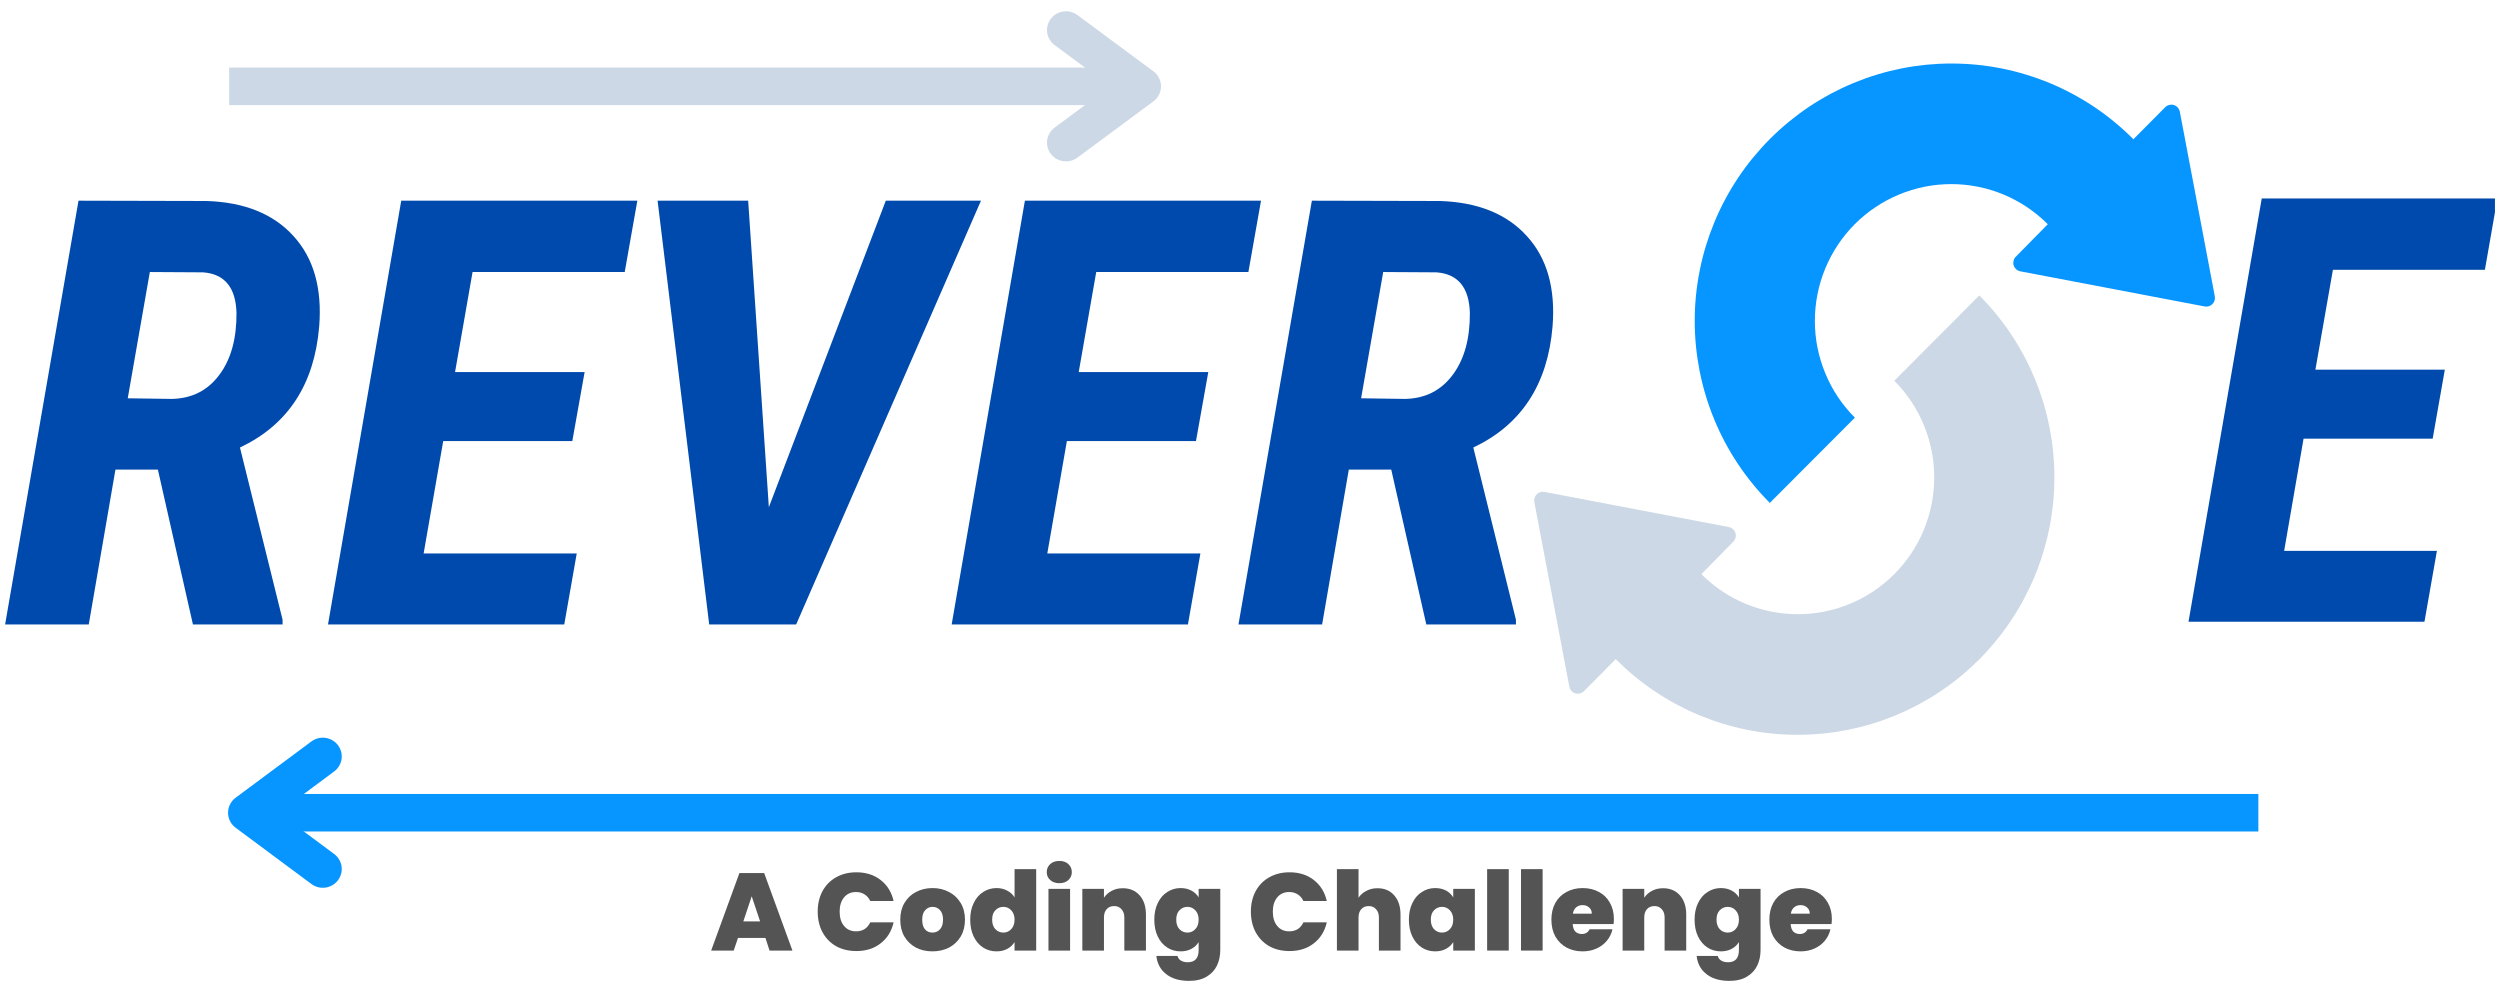 <svg xmlns="http://www.w3.org/2000/svg" xmlns:xlink="http://www.w3.org/1999/xlink" width="330" zoomAndPan="magnify" viewBox="0 0 247.5 99" height="132" preserveAspectRatio="xMidYMid meet" version="1.0"><defs><g/><clipPath id="id1"><path d="M 167 6 L 219.402 6 L 219.402 50 L 167 50 Z M 167 6 " clip-rule="nonzero"/></clipPath><clipPath id="id2"><path d="M 151.902 29 L 204 29 L 204 73 L 151.902 73 Z M 151.902 29 " clip-rule="nonzero"/></clipPath><clipPath id="id3"><path d="M 216 19 L 247 19 L 247 62 L 216 62 Z M 216 19 " clip-rule="nonzero"/></clipPath></defs><g clip-path="url(#id1)"><path fill="#0795ff" d="M 219.262 29.316 L 215.797 11.027 C 215.762 10.879 215.695 10.75 215.594 10.637 C 215.488 10.523 215.367 10.445 215.223 10.398 C 215.078 10.352 214.934 10.348 214.785 10.379 C 214.637 10.41 214.508 10.477 214.395 10.574 L 211.207 13.785 C 210.621 13.191 210.004 12.633 209.359 12.102 C 208.719 11.57 208.051 11.07 207.359 10.605 C 206.668 10.141 205.953 9.711 205.219 9.316 C 204.488 8.922 203.734 8.562 202.965 8.242 C 202.195 7.922 201.414 7.641 200.617 7.398 C 199.82 7.152 199.016 6.949 198.199 6.785 C 197.383 6.621 196.559 6.496 195.73 6.414 C 194.902 6.332 194.07 6.289 193.238 6.289 C 192.402 6.285 191.574 6.328 190.746 6.406 C 189.914 6.488 189.094 6.609 188.273 6.77 C 187.457 6.934 186.652 7.133 185.855 7.375 C 185.055 7.617 184.273 7.898 183.504 8.215 C 182.734 8.535 181.98 8.891 181.246 9.281 C 180.512 9.676 179.797 10.102 179.102 10.566 C 178.41 11.031 177.742 11.527 177.098 12.055 C 176.453 12.582 175.836 13.145 175.246 13.734 C 174.656 14.324 174.098 14.941 173.566 15.586 C 173.039 16.23 172.543 16.898 172.078 17.594 C 171.613 18.285 171.188 19 170.793 19.738 C 170.398 20.473 170.043 21.227 169.723 22 C 169.406 22.77 169.125 23.555 168.879 24.355 C 168.637 25.152 168.434 25.961 168.273 26.781 C 168.109 27.602 167.984 28.426 167.902 29.254 C 167.82 30.086 167.777 30.918 167.777 31.754 C 167.777 32.59 167.816 33.422 167.898 34.254 C 167.98 35.086 168.102 35.91 168.262 36.73 C 168.426 37.551 168.625 38.359 168.867 39.156 C 169.109 39.957 169.387 40.742 169.707 41.516 C 170.023 42.285 170.379 43.039 170.77 43.777 C 171.164 44.516 171.59 45.23 172.051 45.926 C 172.516 46.621 173.008 47.289 173.539 47.934 C 174.066 48.582 174.625 49.199 175.211 49.789 L 183.633 41.348 C 183.004 40.719 182.445 40.035 181.949 39.297 C 181.457 38.559 181.043 37.777 180.703 36.953 C 180.363 36.133 180.105 35.285 179.93 34.414 C 179.758 33.543 179.672 32.66 179.672 31.77 C 179.672 30.883 179.758 30 179.93 29.129 C 180.102 28.258 180.359 27.41 180.699 26.586 C 181.039 25.766 181.453 24.984 181.945 24.246 C 182.438 23.504 183 22.82 183.625 22.191 C 184.254 21.562 184.938 21 185.676 20.508 C 186.41 20.012 187.191 19.598 188.012 19.258 C 188.828 18.914 189.676 18.66 190.543 18.484 C 191.414 18.312 192.293 18.227 193.18 18.227 C 194.066 18.227 194.945 18.312 195.816 18.488 C 196.688 18.66 197.531 18.918 198.352 19.258 C 199.168 19.602 199.949 20.02 200.684 20.512 C 201.422 21.008 202.105 21.57 202.73 22.199 L 199.531 25.449 C 199.43 25.562 199.367 25.691 199.336 25.84 C 199.305 25.988 199.309 26.137 199.355 26.281 C 199.402 26.426 199.48 26.547 199.594 26.652 C 199.703 26.754 199.832 26.82 199.98 26.855 L 218.223 30.332 C 218.367 30.367 218.508 30.363 218.652 30.324 C 218.793 30.285 218.918 30.215 219.023 30.113 C 219.129 30.008 219.203 29.887 219.246 29.746 C 219.289 29.605 219.293 29.461 219.262 29.316 Z M 219.262 29.316 " fill-opacity="1" fill-rule="nonzero"/></g><g clip-path="url(#id2)"><path fill="#ccd8e5" d="M 151.902 49.719 L 155.371 68.012 C 155.402 68.16 155.473 68.289 155.574 68.402 C 155.676 68.512 155.801 68.594 155.941 68.637 C 156.086 68.684 156.234 68.691 156.383 68.66 C 156.527 68.629 156.66 68.562 156.773 68.461 L 159.957 65.254 C 160.547 65.844 161.16 66.406 161.805 66.938 C 162.449 67.469 163.113 67.965 163.809 68.43 C 164.5 68.895 165.211 69.324 165.945 69.719 C 166.68 70.113 167.43 70.473 168.199 70.793 C 168.969 71.113 169.75 71.395 170.547 71.641 C 171.344 71.883 172.152 72.086 172.969 72.25 C 173.785 72.414 174.605 72.539 175.438 72.621 C 176.266 72.703 177.094 72.746 177.93 72.746 C 178.762 72.75 179.59 72.707 180.422 72.629 C 181.25 72.547 182.074 72.426 182.891 72.266 C 183.707 72.102 184.512 71.902 185.312 71.66 C 186.109 71.418 186.891 71.137 187.66 70.82 C 188.43 70.5 189.184 70.145 189.918 69.754 C 190.652 69.359 191.367 68.934 192.059 68.469 C 192.754 68.008 193.422 67.512 194.066 66.98 C 194.711 66.453 195.328 65.891 195.918 65.305 C 196.508 64.715 197.066 64.094 197.594 63.449 C 198.125 62.805 198.621 62.137 199.086 61.441 C 199.547 60.75 199.977 60.035 200.371 59.297 C 200.762 58.562 201.121 57.809 201.438 57.039 C 201.758 56.266 202.039 55.48 202.281 54.684 C 202.523 53.883 202.727 53.074 202.891 52.258 C 203.055 51.438 203.176 50.613 203.262 49.781 C 203.344 48.949 203.383 48.117 203.387 47.281 C 203.387 46.449 203.344 45.613 203.266 44.785 C 203.184 43.953 203.062 43.129 202.902 42.309 C 202.738 41.488 202.539 40.68 202.297 39.879 C 202.055 39.082 201.777 38.297 201.457 37.523 C 201.141 36.754 200.785 35.996 200.395 35.262 C 200 34.523 199.574 33.809 199.113 33.113 C 198.652 32.418 198.156 31.75 197.629 31.102 C 197.102 30.457 196.543 29.84 195.953 29.246 L 187.535 37.691 C 188.16 38.32 188.719 39.004 189.215 39.742 C 189.707 40.48 190.121 41.262 190.461 42.082 C 190.801 42.906 191.055 43.75 191.23 44.625 C 191.402 45.496 191.488 46.375 191.488 47.266 C 191.488 48.152 191.402 49.035 191.23 49.906 C 191.055 50.777 190.801 51.625 190.461 52.445 C 190.121 53.27 189.707 54.047 189.215 54.789 C 188.719 55.527 188.16 56.211 187.535 56.84 C 186.906 57.469 186.223 58.031 185.488 58.523 C 184.75 59.02 183.973 59.434 183.152 59.777 C 182.332 60.117 181.488 60.371 180.617 60.547 C 179.75 60.719 178.871 60.805 177.984 60.805 C 177.098 60.805 176.219 60.719 175.348 60.547 C 174.48 60.371 173.637 60.117 172.816 59.777 C 171.996 59.434 171.219 59.02 170.48 58.523 C 169.742 58.031 169.062 57.469 168.434 56.84 L 171.633 53.59 C 171.734 53.477 171.801 53.344 171.832 53.195 C 171.863 53.047 171.855 52.902 171.809 52.758 C 171.762 52.613 171.684 52.488 171.574 52.387 C 171.461 52.285 171.332 52.215 171.184 52.184 L 152.941 48.707 C 152.797 48.672 152.656 48.676 152.516 48.715 C 152.371 48.754 152.25 48.824 152.145 48.926 C 152.039 49.027 151.965 49.152 151.922 49.293 C 151.879 49.434 151.871 49.574 151.902 49.719 Z M 151.902 49.719 " fill-opacity="1" fill-rule="nonzero"/></g><g fill="#004aad" fill-opacity="1"><g transform="translate(0.225, 61.821)"><g><path d="M 15.406 -15.328 L 11.203 -15.328 L 8.562 0 L 0.281 0 L 7.547 -41.953 L 20.219 -41.922 C 23.969 -41.805 26.836 -40.648 28.828 -38.453 C 30.828 -36.266 31.676 -33.281 31.375 -29.5 C 30.895 -23.758 28.281 -19.766 23.531 -17.516 L 27.75 -0.469 L 27.75 0 L 18.875 0 Z M 12.422 -22.391 L 16.766 -22.328 C 18.766 -22.367 20.336 -23.16 21.484 -24.703 C 22.641 -26.242 23.207 -28.297 23.188 -30.859 C 23.113 -33.367 22.008 -34.703 19.875 -34.859 L 14.609 -34.891 Z M 12.422 -22.391 "/></g></g></g><g fill="#004aad" fill-opacity="1"><g transform="translate(32.206, 61.821)"><g><path d="M 24.453 -18.156 L 11.672 -18.156 L 9.734 -7.031 L 24.891 -7.031 L 23.656 0 L 0.266 0 L 7.516 -41.953 L 30.891 -41.953 L 29.641 -34.891 L 14.578 -34.891 L 12.844 -24.984 L 25.672 -24.984 Z M 24.453 -18.156 "/></g></g></g><g fill="#004aad" fill-opacity="1"><g transform="translate(60.585, 61.821)"><g><path d="M 15.531 -11.609 L 27.109 -41.953 L 36.531 -41.953 L 18.234 0 L 9.625 0 L 4.516 -41.953 L 13.484 -41.953 Z M 15.531 -11.609 "/></g></g></g><g fill="#004aad" fill-opacity="1"><g transform="translate(93.949, 61.821)"><g><path d="M 24.453 -18.156 L 11.672 -18.156 L 9.734 -7.031 L 24.891 -7.031 L 23.656 0 L 0.266 0 L 7.516 -41.953 L 30.891 -41.953 L 29.641 -34.891 L 14.578 -34.891 L 12.844 -24.984 L 25.672 -24.984 Z M 24.453 -18.156 "/></g></g></g><g fill="#004aad" fill-opacity="1"><g transform="translate(122.328, 61.821)"><g><path d="M 15.406 -15.328 L 11.203 -15.328 L 8.562 0 L 0.281 0 L 7.547 -41.953 L 20.219 -41.922 C 23.969 -41.805 26.836 -40.648 28.828 -38.453 C 30.828 -36.266 31.676 -33.281 31.375 -29.5 C 30.895 -23.758 28.281 -19.766 23.531 -17.516 L 27.75 -0.469 L 27.75 0 L 18.875 0 Z M 12.422 -22.391 L 16.766 -22.328 C 18.766 -22.367 20.336 -23.16 21.484 -24.703 C 22.641 -26.242 23.207 -28.297 23.188 -30.859 C 23.113 -33.367 22.008 -34.703 19.875 -34.859 L 14.609 -34.891 Z M 12.422 -22.391 "/></g></g></g><g clip-path="url(#id3)"><g fill="#004aad" fill-opacity="1"><g transform="translate(216.396, 61.553)"><g><path d="M 24.438 -18.125 L 11.656 -18.125 L 9.734 -7.016 L 24.859 -7.016 L 23.625 0 L 0.266 0 L 7.516 -41.906 L 30.844 -41.906 L 29.609 -34.844 L 14.562 -34.844 L 12.828 -24.953 L 25.641 -24.953 Z M 24.438 -18.125 "/></g></g></g></g><path stroke-linecap="butt" transform="matrix(3.763, 0, 0, 3.715, 22.683, 8.547)" fill="none" stroke-linejoin="miter" d="M 0 0 L 24.014 0 " stroke="#ccd8e5" stroke-width="1" stroke-opacity="1" stroke-miterlimit="4"/><path stroke-linecap="round" transform="matrix(3.763, 0, 0, 3.715, 114.941, 8.547)" fill="none" stroke-linejoin="round" d="M -2.5 -1.5 L -0.5 0 L -2.5 1.5 " stroke="#ccd8e5" stroke-width="1" stroke-opacity="1" stroke-miterlimit="4"/><path stroke-linecap="butt" transform="matrix(-3.752, -0, 0, -3.715, 223.578, 80.46)" fill="none" stroke-linejoin="miter" d="M -0 -0 L 53.072 -0 " stroke="#0795ff" stroke-width="1" stroke-opacity="1" stroke-miterlimit="4"/><path stroke-linecap="round" transform="matrix(-3.752, -0, 0, -3.715, 22.577, 80.46)" fill="none" stroke-linejoin="round" d="M -2.5 -1.5 L -0.5 -0 L -2.5 1.5 " stroke="#0795ff" stroke-width="1" stroke-opacity="1" stroke-miterlimit="4"/><g fill="#545454" fill-opacity="1"><g transform="translate(70.31, 94.107)"><g><path d="M 5.469 -1.25 L 2.75 -1.25 L 2.328 0 L 0.094 0 L 2.891 -7.672 L 5.344 -7.672 L 8.141 0 L 5.875 0 Z M 4.938 -2.891 L 4.109 -5.375 L 3.281 -2.891 Z M 4.938 -2.891 "/></g></g></g><g fill="#545454" fill-opacity="1"><g transform="translate(78.529, 94.107)"><g/></g></g><g fill="#545454" fill-opacity="1"><g transform="translate(80.609, 94.107)"><g><path d="M 0.344 -3.859 C 0.344 -4.609 0.5 -5.281 0.812 -5.875 C 1.133 -6.469 1.582 -6.926 2.156 -7.25 C 2.738 -7.582 3.41 -7.75 4.172 -7.75 C 5.129 -7.75 5.93 -7.492 6.578 -6.984 C 7.234 -6.473 7.66 -5.781 7.859 -4.906 L 5.547 -4.906 C 5.41 -5.195 5.223 -5.414 4.984 -5.562 C 4.742 -5.719 4.461 -5.797 4.141 -5.797 C 3.641 -5.797 3.242 -5.617 2.953 -5.266 C 2.66 -4.91 2.516 -4.441 2.516 -3.859 C 2.516 -3.266 2.66 -2.789 2.953 -2.438 C 3.242 -2.082 3.641 -1.906 4.141 -1.906 C 4.461 -1.906 4.742 -1.977 4.984 -2.125 C 5.223 -2.281 5.41 -2.504 5.547 -2.797 L 7.859 -2.797 C 7.66 -1.922 7.234 -1.227 6.578 -0.719 C 5.93 -0.207 5.129 0.047 4.172 0.047 C 3.41 0.047 2.738 -0.113 2.156 -0.438 C 1.582 -0.77 1.133 -1.234 0.812 -1.828 C 0.5 -2.422 0.344 -3.098 0.344 -3.859 Z M 0.344 -3.859 "/></g></g></g><g fill="#545454" fill-opacity="1"><g transform="translate(88.861, 94.107)"><g><path d="M 3.453 0.078 C 2.836 0.078 2.289 -0.047 1.812 -0.297 C 1.332 -0.555 0.953 -0.922 0.672 -1.391 C 0.398 -1.867 0.266 -2.426 0.266 -3.062 C 0.266 -3.688 0.398 -4.234 0.672 -4.703 C 0.953 -5.18 1.332 -5.547 1.812 -5.797 C 2.301 -6.055 2.852 -6.188 3.469 -6.188 C 4.07 -6.188 4.613 -6.055 5.094 -5.797 C 5.582 -5.547 5.969 -5.18 6.25 -4.703 C 6.531 -4.234 6.672 -3.688 6.672 -3.062 C 6.672 -2.426 6.531 -1.867 6.25 -1.391 C 5.969 -0.922 5.582 -0.555 5.094 -0.297 C 4.602 -0.047 4.055 0.078 3.453 0.078 Z M 3.453 -1.781 C 3.754 -1.781 4.004 -1.891 4.203 -2.109 C 4.398 -2.328 4.5 -2.645 4.5 -3.062 C 4.5 -3.477 4.398 -3.789 4.203 -4 C 4.004 -4.219 3.758 -4.328 3.469 -4.328 C 3.176 -4.328 2.93 -4.219 2.734 -4 C 2.535 -3.789 2.438 -3.477 2.438 -3.062 C 2.438 -2.633 2.531 -2.312 2.719 -2.094 C 2.906 -1.883 3.148 -1.781 3.453 -1.781 Z M 3.453 -1.781 "/></g></g></g><g fill="#545454" fill-opacity="1"><g transform="translate(95.785, 94.107)"><g><path d="M 0.266 -3.062 C 0.266 -3.688 0.379 -4.234 0.609 -4.703 C 0.836 -5.18 1.148 -5.547 1.547 -5.797 C 1.941 -6.055 2.383 -6.188 2.875 -6.188 C 3.27 -6.188 3.617 -6.102 3.922 -5.938 C 4.234 -5.781 4.477 -5.555 4.656 -5.266 L 4.656 -8.062 L 6.797 -8.062 L 6.797 0 L 4.656 0 L 4.656 -0.844 C 4.488 -0.562 4.25 -0.336 3.938 -0.172 C 3.633 -0.004 3.273 0.078 2.859 0.078 C 2.379 0.078 1.941 -0.047 1.547 -0.297 C 1.148 -0.555 0.836 -0.922 0.609 -1.391 C 0.379 -1.867 0.266 -2.426 0.266 -3.062 Z M 4.656 -3.062 C 4.656 -3.445 4.547 -3.754 4.328 -3.984 C 4.117 -4.211 3.859 -4.328 3.547 -4.328 C 3.234 -4.328 2.969 -4.211 2.75 -3.984 C 2.539 -3.766 2.438 -3.457 2.438 -3.062 C 2.438 -2.664 2.539 -2.352 2.75 -2.125 C 2.969 -1.895 3.234 -1.781 3.547 -1.781 C 3.859 -1.781 4.117 -1.895 4.328 -2.125 C 4.547 -2.352 4.656 -2.664 4.656 -3.062 Z M 4.656 -3.062 "/></g></g></g><g fill="#545454" fill-opacity="1"><g transform="translate(103.189, 94.107)"><g><path d="M 1.688 -6.672 C 1.312 -6.672 1.008 -6.773 0.781 -6.984 C 0.551 -7.191 0.438 -7.453 0.438 -7.766 C 0.438 -8.086 0.551 -8.352 0.781 -8.562 C 1.008 -8.77 1.312 -8.875 1.688 -8.875 C 2.062 -8.875 2.359 -8.77 2.578 -8.562 C 2.805 -8.352 2.922 -8.086 2.922 -7.766 C 2.922 -7.453 2.805 -7.191 2.578 -6.984 C 2.359 -6.773 2.062 -6.672 1.688 -6.672 Z M 2.75 -6.109 L 2.75 0 L 0.609 0 L 0.609 -6.109 Z M 2.75 -6.109 "/></g></g></g><g fill="#545454" fill-opacity="1"><g transform="translate(106.542, 94.107)"><g><path d="M 4.609 -6.172 C 5.305 -6.172 5.863 -5.938 6.281 -5.469 C 6.695 -5 6.906 -4.363 6.906 -3.562 L 6.906 0 L 4.766 0 L 4.766 -3.281 C 4.766 -3.625 4.672 -3.895 4.484 -4.094 C 4.305 -4.301 4.066 -4.406 3.766 -4.406 C 3.441 -4.406 3.191 -4.301 3.016 -4.094 C 2.836 -3.895 2.75 -3.625 2.75 -3.281 L 2.75 0 L 0.609 0 L 0.609 -6.109 L 2.75 -6.109 L 2.75 -5.234 C 2.938 -5.516 3.188 -5.738 3.5 -5.906 C 3.82 -6.082 4.191 -6.172 4.609 -6.172 Z M 4.609 -6.172 "/></g></g></g><g fill="#545454" fill-opacity="1"><g transform="translate(114.01, 94.107)"><g><path d="M 2.859 -6.188 C 3.273 -6.188 3.633 -6.102 3.938 -5.938 C 4.25 -5.77 4.488 -5.547 4.656 -5.266 L 4.656 -6.109 L 6.797 -6.109 L 6.797 -0.062 C 6.797 0.508 6.688 1.023 6.469 1.484 C 6.25 1.941 5.91 2.305 5.453 2.578 C 4.992 2.859 4.41 3 3.703 3 C 2.754 3 2 2.773 1.438 2.328 C 0.875 1.891 0.551 1.289 0.469 0.531 L 2.562 0.531 C 2.613 0.727 2.723 0.879 2.891 0.984 C 3.066 1.098 3.297 1.156 3.578 1.156 C 4.297 1.156 4.656 0.75 4.656 -0.062 L 4.656 -0.844 C 4.488 -0.562 4.25 -0.336 3.938 -0.172 C 3.633 -0.004 3.273 0.078 2.859 0.078 C 2.379 0.078 1.941 -0.047 1.547 -0.297 C 1.148 -0.555 0.836 -0.922 0.609 -1.391 C 0.379 -1.867 0.266 -2.426 0.266 -3.062 C 0.266 -3.688 0.379 -4.234 0.609 -4.703 C 0.836 -5.18 1.148 -5.547 1.547 -5.797 C 1.941 -6.055 2.379 -6.188 2.859 -6.188 Z M 4.656 -3.062 C 4.656 -3.445 4.547 -3.754 4.328 -3.984 C 4.117 -4.211 3.859 -4.328 3.547 -4.328 C 3.234 -4.328 2.969 -4.211 2.75 -3.984 C 2.539 -3.766 2.438 -3.457 2.438 -3.062 C 2.438 -2.664 2.539 -2.352 2.75 -2.125 C 2.969 -1.895 3.234 -1.781 3.547 -1.781 C 3.859 -1.781 4.117 -1.895 4.328 -2.125 C 4.547 -2.352 4.656 -2.664 4.656 -3.062 Z M 4.656 -3.062 "/></g></g></g><g fill="#545454" fill-opacity="1"><g transform="translate(121.413, 94.107)"><g/></g></g><g fill="#545454" fill-opacity="1"><g transform="translate(123.493, 94.107)"><g><path d="M 0.344 -3.859 C 0.344 -4.609 0.5 -5.281 0.812 -5.875 C 1.133 -6.469 1.582 -6.926 2.156 -7.25 C 2.738 -7.582 3.41 -7.75 4.172 -7.75 C 5.129 -7.75 5.93 -7.492 6.578 -6.984 C 7.234 -6.473 7.66 -5.781 7.859 -4.906 L 5.547 -4.906 C 5.41 -5.195 5.223 -5.414 4.984 -5.562 C 4.742 -5.719 4.461 -5.797 4.141 -5.797 C 3.641 -5.797 3.242 -5.617 2.953 -5.266 C 2.66 -4.91 2.516 -4.441 2.516 -3.859 C 2.516 -3.266 2.66 -2.789 2.953 -2.438 C 3.242 -2.082 3.641 -1.906 4.141 -1.906 C 4.461 -1.906 4.742 -1.977 4.984 -2.125 C 5.223 -2.281 5.41 -2.504 5.547 -2.797 L 7.859 -2.797 C 7.66 -1.922 7.234 -1.227 6.578 -0.719 C 5.93 -0.207 5.129 0.047 4.172 0.047 C 3.41 0.047 2.738 -0.113 2.156 -0.438 C 1.582 -0.77 1.133 -1.234 0.812 -1.828 C 0.5 -2.422 0.344 -3.098 0.344 -3.859 Z M 0.344 -3.859 "/></g></g></g><g fill="#545454" fill-opacity="1"><g transform="translate(131.745, 94.107)"><g><path d="M 4.625 -6.172 C 5.32 -6.172 5.875 -5.938 6.281 -5.469 C 6.695 -5 6.906 -4.363 6.906 -3.562 L 6.906 0 L 4.766 0 L 4.766 -3.281 C 4.766 -3.625 4.672 -3.895 4.484 -4.094 C 4.305 -4.301 4.066 -4.406 3.766 -4.406 C 3.441 -4.406 3.191 -4.301 3.016 -4.094 C 2.836 -3.895 2.75 -3.625 2.75 -3.281 L 2.75 0 L 0.609 0 L 0.609 -8.062 L 2.75 -8.062 L 2.75 -5.234 C 2.938 -5.516 3.191 -5.738 3.516 -5.906 C 3.836 -6.082 4.207 -6.172 4.625 -6.172 Z M 4.625 -6.172 "/></g></g></g><g fill="#545454" fill-opacity="1"><g transform="translate(139.214, 94.107)"><g><path d="M 0.266 -3.062 C 0.266 -3.688 0.379 -4.234 0.609 -4.703 C 0.836 -5.18 1.148 -5.547 1.547 -5.797 C 1.941 -6.055 2.379 -6.188 2.859 -6.188 C 3.285 -6.188 3.648 -6.102 3.953 -5.938 C 4.254 -5.77 4.488 -5.547 4.656 -5.266 L 4.656 -6.109 L 6.797 -6.109 L 6.797 0 L 4.656 0 L 4.656 -0.844 C 4.488 -0.562 4.25 -0.336 3.938 -0.172 C 3.633 -0.004 3.273 0.078 2.859 0.078 C 2.379 0.078 1.941 -0.047 1.547 -0.297 C 1.148 -0.555 0.836 -0.922 0.609 -1.391 C 0.379 -1.867 0.266 -2.426 0.266 -3.062 Z M 4.656 -3.062 C 4.656 -3.445 4.547 -3.754 4.328 -3.984 C 4.117 -4.211 3.859 -4.328 3.547 -4.328 C 3.234 -4.328 2.969 -4.211 2.75 -3.984 C 2.539 -3.766 2.438 -3.457 2.438 -3.062 C 2.438 -2.664 2.539 -2.352 2.75 -2.125 C 2.969 -1.895 3.234 -1.781 3.547 -1.781 C 3.859 -1.781 4.117 -1.895 4.328 -2.125 C 4.547 -2.352 4.656 -2.664 4.656 -3.062 Z M 4.656 -3.062 "/></g></g></g><g fill="#545454" fill-opacity="1"><g transform="translate(146.617, 94.107)"><g><path d="M 2.75 -8.062 L 2.75 0 L 0.609 0 L 0.609 -8.062 Z M 2.75 -8.062 "/></g></g></g><g fill="#545454" fill-opacity="1"><g transform="translate(149.97, 94.107)"><g><path d="M 2.75 -8.062 L 2.75 0 L 0.609 0 L 0.609 -8.062 Z M 2.75 -8.062 "/></g></g></g><g fill="#545454" fill-opacity="1"><g transform="translate(153.323, 94.107)"><g><path d="M 6.453 -3.125 C 6.453 -2.957 6.441 -2.789 6.422 -2.625 L 2.375 -2.625 C 2.395 -2.289 2.484 -2.039 2.641 -1.875 C 2.805 -1.719 3.02 -1.641 3.281 -1.641 C 3.633 -1.641 3.891 -1.797 4.047 -2.109 L 6.312 -2.109 C 6.219 -1.691 6.035 -1.316 5.766 -0.984 C 5.492 -0.648 5.148 -0.391 4.734 -0.203 C 4.316 -0.016 3.859 0.078 3.359 0.078 C 2.766 0.078 2.234 -0.047 1.766 -0.297 C 1.297 -0.555 0.926 -0.922 0.656 -1.391 C 0.395 -1.867 0.266 -2.426 0.266 -3.062 C 0.266 -3.695 0.395 -4.25 0.656 -4.719 C 0.914 -5.188 1.281 -5.547 1.75 -5.797 C 2.219 -6.055 2.754 -6.188 3.359 -6.188 C 3.961 -6.188 4.492 -6.062 4.953 -5.812 C 5.422 -5.57 5.785 -5.219 6.047 -4.75 C 6.316 -4.289 6.453 -3.75 6.453 -3.125 Z M 4.266 -3.656 C 4.266 -3.914 4.176 -4.117 4 -4.266 C 3.832 -4.422 3.617 -4.5 3.359 -4.5 C 3.098 -4.5 2.883 -4.426 2.719 -4.281 C 2.551 -4.145 2.441 -3.938 2.391 -3.656 Z M 4.266 -3.656 "/></g></g></g><g fill="#545454" fill-opacity="1"><g transform="translate(160.03, 94.107)"><g><path d="M 4.609 -6.172 C 5.305 -6.172 5.863 -5.938 6.281 -5.469 C 6.695 -5 6.906 -4.363 6.906 -3.562 L 6.906 0 L 4.766 0 L 4.766 -3.281 C 4.766 -3.625 4.672 -3.895 4.484 -4.094 C 4.305 -4.301 4.066 -4.406 3.766 -4.406 C 3.441 -4.406 3.191 -4.301 3.016 -4.094 C 2.836 -3.895 2.75 -3.625 2.75 -3.281 L 2.75 0 L 0.609 0 L 0.609 -6.109 L 2.75 -6.109 L 2.75 -5.234 C 2.938 -5.516 3.188 -5.738 3.5 -5.906 C 3.82 -6.082 4.191 -6.172 4.609 -6.172 Z M 4.609 -6.172 "/></g></g></g><g fill="#545454" fill-opacity="1"><g transform="translate(167.498, 94.107)"><g><path d="M 2.859 -6.188 C 3.273 -6.188 3.633 -6.102 3.938 -5.938 C 4.25 -5.77 4.488 -5.547 4.656 -5.266 L 4.656 -6.109 L 6.797 -6.109 L 6.797 -0.062 C 6.797 0.508 6.688 1.023 6.469 1.484 C 6.25 1.941 5.91 2.305 5.453 2.578 C 4.992 2.859 4.41 3 3.703 3 C 2.754 3 2 2.773 1.438 2.328 C 0.875 1.891 0.551 1.289 0.469 0.531 L 2.562 0.531 C 2.613 0.727 2.723 0.879 2.891 0.984 C 3.066 1.098 3.297 1.156 3.578 1.156 C 4.297 1.156 4.656 0.75 4.656 -0.062 L 4.656 -0.844 C 4.488 -0.562 4.25 -0.336 3.938 -0.172 C 3.633 -0.004 3.273 0.078 2.859 0.078 C 2.379 0.078 1.941 -0.047 1.547 -0.297 C 1.148 -0.555 0.836 -0.922 0.609 -1.391 C 0.379 -1.867 0.266 -2.426 0.266 -3.062 C 0.266 -3.688 0.379 -4.234 0.609 -4.703 C 0.836 -5.18 1.148 -5.547 1.547 -5.797 C 1.941 -6.055 2.379 -6.188 2.859 -6.188 Z M 4.656 -3.062 C 4.656 -3.445 4.547 -3.754 4.328 -3.984 C 4.117 -4.211 3.859 -4.328 3.547 -4.328 C 3.234 -4.328 2.969 -4.211 2.75 -3.984 C 2.539 -3.766 2.438 -3.457 2.438 -3.062 C 2.438 -2.664 2.539 -2.352 2.75 -2.125 C 2.969 -1.895 3.234 -1.781 3.547 -1.781 C 3.859 -1.781 4.117 -1.895 4.328 -2.125 C 4.547 -2.352 4.656 -2.664 4.656 -3.062 Z M 4.656 -3.062 "/></g></g></g><g fill="#545454" fill-opacity="1"><g transform="translate(174.901, 94.107)"><g><path d="M 6.453 -3.125 C 6.453 -2.957 6.441 -2.789 6.422 -2.625 L 2.375 -2.625 C 2.395 -2.289 2.484 -2.039 2.641 -1.875 C 2.805 -1.719 3.02 -1.641 3.281 -1.641 C 3.633 -1.641 3.891 -1.797 4.047 -2.109 L 6.312 -2.109 C 6.219 -1.691 6.035 -1.316 5.766 -0.984 C 5.492 -0.648 5.148 -0.391 4.734 -0.203 C 4.316 -0.016 3.859 0.078 3.359 0.078 C 2.766 0.078 2.234 -0.047 1.766 -0.297 C 1.297 -0.555 0.926 -0.922 0.656 -1.391 C 0.395 -1.867 0.266 -2.426 0.266 -3.062 C 0.266 -3.695 0.395 -4.25 0.656 -4.719 C 0.914 -5.188 1.281 -5.547 1.75 -5.797 C 2.219 -6.055 2.754 -6.188 3.359 -6.188 C 3.961 -6.188 4.492 -6.062 4.953 -5.812 C 5.422 -5.57 5.785 -5.219 6.047 -4.75 C 6.316 -4.289 6.453 -3.75 6.453 -3.125 Z M 4.266 -3.656 C 4.266 -3.914 4.176 -4.117 4 -4.266 C 3.832 -4.422 3.617 -4.5 3.359 -4.5 C 3.098 -4.5 2.883 -4.426 2.719 -4.281 C 2.551 -4.145 2.441 -3.938 2.391 -3.656 Z M 4.266 -3.656 "/></g></g></g></svg>